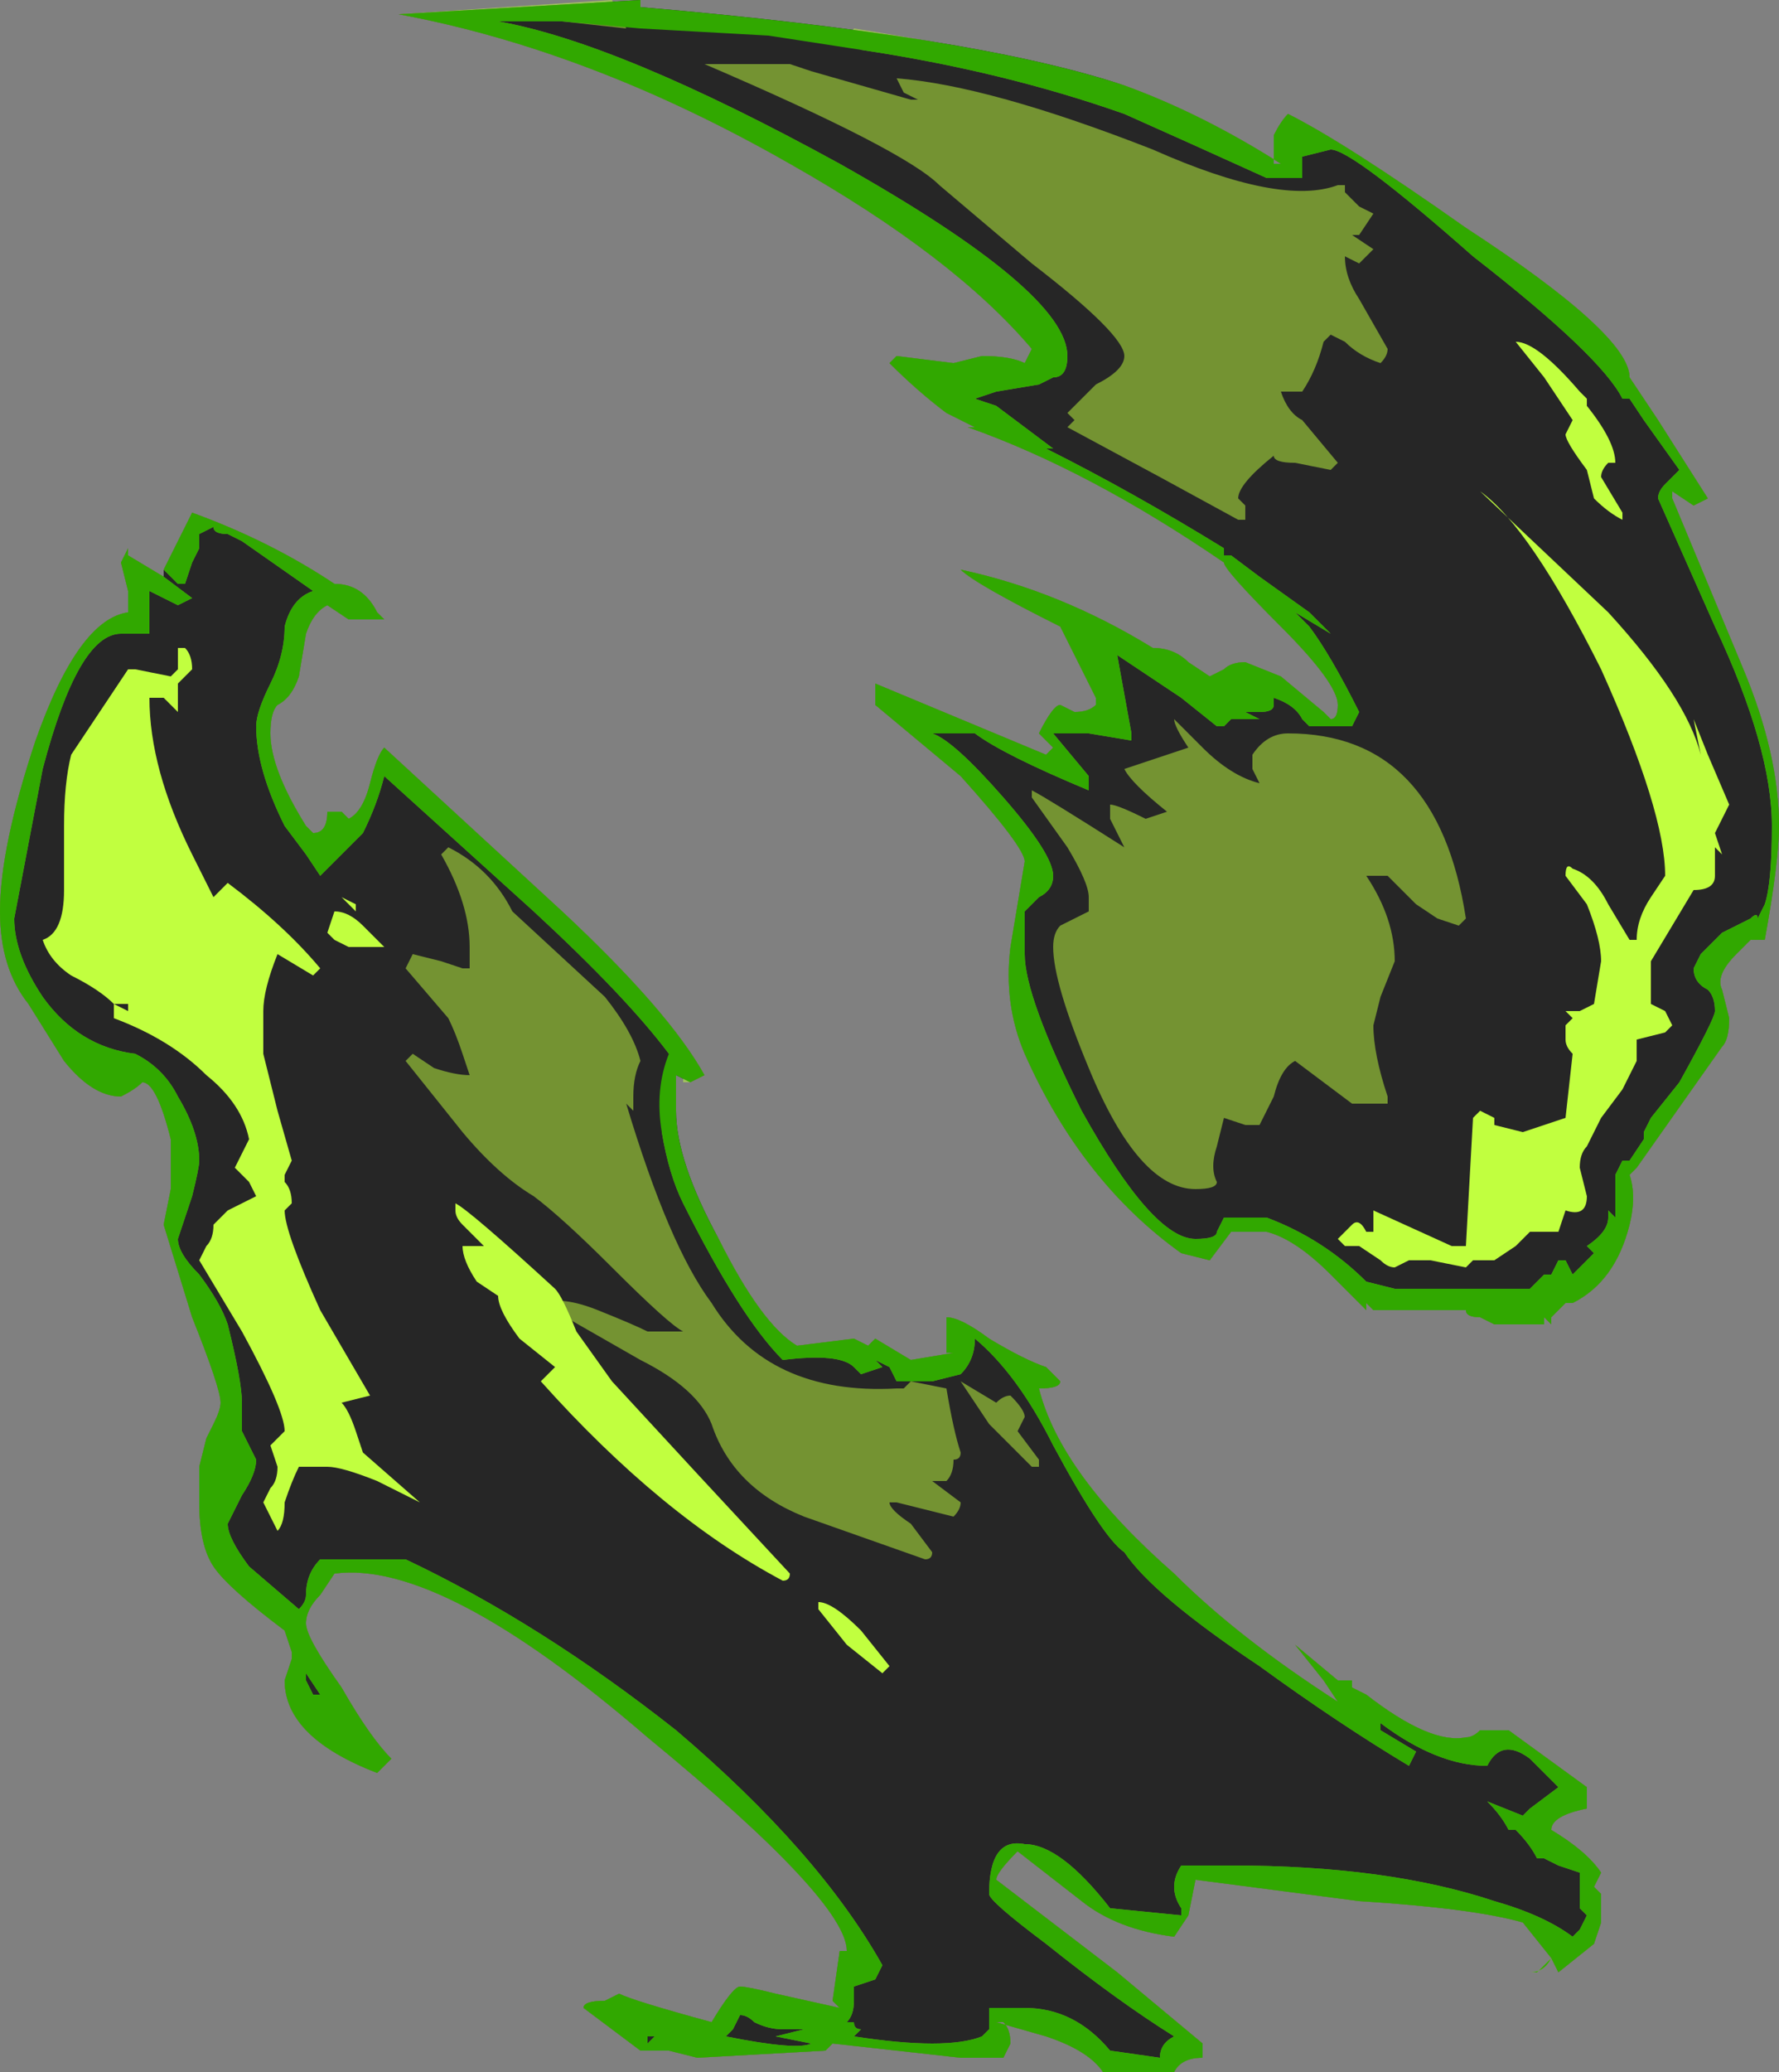 <?xml version="1.0" encoding="UTF-8" standalone="no"?>
<svg xmlns:ffdec="https://www.free-decompiler.com/flash" xmlns:xlink="http://www.w3.org/1999/xlink" ffdec:objectType="shape" height="14.55px" width="12.5px" xmlns="http://www.w3.org/2000/svg">
  <rect width="100%" height="100%" fill="#808080" stroke="none"/>
  <g transform="matrix(1.0, 0.0, 0.0, 1.0, 7.2, 13.0)">
    <path d="M1.5 -1.8 L1.5 -1.8 M1.75 -11.85 Q1.75 -11.95 1.75 -12.05 1.8 -12.15 1.85 -12.2 2.25 -12.0 3.1 -11.4 4.25 -10.65 4.25 -10.35 L4.45 -10.05 4.8 -9.5 4.7 -9.45 4.55 -9.55 4.55 -9.5 5.05 -8.3 Q5.3 -7.7 5.3 -7.2 5.3 -6.95 5.2 -6.4 L5.1 -6.4 5.0 -6.3 Q4.85 -6.15 4.9 -6.05 L4.95 -5.85 Q4.95 -5.7 4.9 -5.65 L4.3 -4.8 4.25 -4.75 Q4.3 -4.6 4.25 -4.4 4.15 -4.0 3.85 -3.85 L3.8 -3.85 3.7 -3.75 3.7 -3.7 3.65 -3.75 3.65 -3.7 3.3 -3.7 3.2 -3.75 Q3.1 -3.75 3.1 -3.8 L2.45 -3.8 2.4 -3.85 2.4 -3.8 2.15 -4.05 Q1.9 -4.3 1.7 -4.35 L1.45 -4.35 1.3 -4.15 1.1 -4.2 Q0.4 -4.7 0.0 -5.6 -0.15 -5.95 -0.1 -6.35 L0.0 -6.95 Q0.0 -7.05 -0.45 -7.55 L-1.05 -8.05 -1.05 -8.2 0.15 -7.7 0.2 -7.75 0.1 -7.85 Q0.2 -8.05 0.25 -8.05 L0.35 -8.0 Q0.45 -8.0 0.5 -8.05 L0.5 -8.1 0.25 -8.6 Q-0.35 -8.9 -0.45 -9.0 0.25 -8.85 0.9 -8.45 1.05 -8.45 1.15 -8.35 L1.3 -8.25 1.4 -8.3 Q1.45 -8.35 1.55 -8.35 L1.8 -8.25 2.1 -8.0 2.15 -7.95 Q2.2 -7.95 2.2 -8.05 2.2 -8.2 1.8 -8.6 1.4 -9.0 1.4 -9.05 0.45 -9.7 -0.4 -10.0 L-0.35 -10.0 -0.55 -10.1 Q-0.75 -10.25 -0.95 -10.45 L-0.9 -10.5 -0.5 -10.45 -0.3 -10.5 Q-0.1 -10.5 0.0 -10.45 L0.05 -10.55 Q-0.5 -11.2 -1.65 -11.85 -3.05 -12.65 -4.4 -12.9 L-2.7 -13.0 -2.7 -12.95 Q-0.35 -12.75 0.7 -12.4 1.25 -12.2 1.8 -11.85 L1.75 -11.85 M0.25 -3.3 Q0.25 -3.25 0.1 -3.25 0.25 -2.65 1.05 -1.95 1.5 -1.5 2.2 -1.05 L2.1 -1.2 1.9 -1.45 2.2 -1.2 2.3 -1.2 2.3 -1.15 2.4 -1.1 Q2.85 -0.75 3.1 -0.8 3.15 -0.8 3.2 -0.85 L3.4 -0.85 3.95 -0.45 3.95 -0.3 Q3.7 -0.25 3.7 -0.15 3.95 0.0 4.05 0.15 L4.0 0.25 4.05 0.3 4.05 0.5 4.0 0.65 3.75 0.85 3.7 0.75 3.5 0.5 Q3.15 0.4 2.35 0.35 L1.2 0.2 1.15 0.45 1.05 0.6 Q0.65 0.55 0.4 0.35 L-0.05 0.0 Q-0.2 0.15 -0.2 0.2 L0.65 0.85 1.25 1.35 1.25 1.45 Q1.1 1.45 1.05 1.55 L0.55 1.55 Q0.45 1.4 0.15 1.3 L-0.2 1.2 -0.15 1.2 Q-0.1 1.25 -0.1 1.35 L-0.15 1.45 -0.45 1.45 -1.35 1.35 -1.4 1.4 -2.3 1.45 -2.5 1.4 -2.7 1.4 -3.1 1.1 Q-3.1 1.05 -2.95 1.05 L-2.85 1.0 Q-2.75 1.05 -2.2 1.2 -2.05 0.95 -2.0 0.95 -1.95 0.95 -1.75 1.0 L-1.3 1.1 -1.35 1.05 -1.3 0.7 -1.25 0.7 Q-1.25 0.35 -2.65 -0.8 -4.1 -2.05 -4.85 -1.95 L-4.95 -1.8 Q-5.05 -1.7 -5.05 -1.6 -5.05 -1.5 -4.8 -1.15 -4.6 -0.8 -4.45 -0.65 L-4.55 -0.55 Q-5.2 -0.8 -5.2 -1.2 L-5.15 -1.35 -5.15 -1.4 -5.2 -1.55 Q-5.6 -1.85 -5.7 -2.0 -5.8 -2.15 -5.8 -2.45 L-5.8 -2.7 -5.75 -2.9 -5.7 -3.0 Q-5.65 -3.1 -5.65 -3.15 -5.65 -3.25 -5.85 -3.75 L-6.05 -4.4 -6.0 -4.65 Q-6.0 -4.85 -6.0 -5.0 -6.1 -5.4 -6.2 -5.4 -6.25 -5.35 -6.35 -5.3 -6.55 -5.3 -6.75 -5.55 L-7.0 -5.95 Q-7.2 -6.2 -7.2 -6.6 -7.2 -7.05 -6.95 -7.8 -6.65 -8.65 -6.3 -8.7 L-6.3 -8.85 -6.35 -9.05 -6.3 -9.15 -6.3 -9.1 -6.05 -8.95 -6.05 -9.0 -5.85 -9.4 Q-5.3 -9.2 -4.85 -8.9 -4.65 -8.9 -4.55 -8.7 L-4.5 -8.65 -4.75 -8.65 -4.9 -8.75 Q-5.0 -8.7 -5.05 -8.55 L-5.1 -8.25 Q-5.15 -8.1 -5.25 -8.05 -5.3 -8.0 -5.3 -7.85 -5.3 -7.6 -5.05 -7.2 L-5.0 -7.15 Q-4.9 -7.15 -4.9 -7.3 L-4.8 -7.3 -4.75 -7.25 Q-4.65 -7.3 -4.6 -7.5 -4.55 -7.7 -4.5 -7.75 L-3.25 -6.6 Q-2.5 -5.9 -2.25 -5.45 L-2.35 -5.4 -2.45 -5.45 -2.45 -5.2 Q-2.45 -4.85 -2.15 -4.3 -1.85 -3.7 -1.6 -3.55 L-1.2 -3.6 -1.1 -3.55 -1.05 -3.6 -0.8 -3.45 -0.5 -3.5 -0.55 -3.5 -0.55 -3.75 Q-0.45 -3.75 -0.25 -3.6 0.0 -3.45 0.15 -3.4 L0.25 -3.3" fill="#262626" fill-rule="evenodd" stroke="none"/>
    <path d="M2.25 -11.7 L2.25 -11.65 2.35 -11.55 2.45 -11.5 2.35 -11.35 2.3 -11.35 2.45 -11.25 2.35 -11.15 2.25 -11.2 Q2.25 -11.05 2.35 -10.9 L2.55 -10.55 Q2.55 -10.5 2.5 -10.45 2.35 -10.5 2.25 -10.6 L2.15 -10.65 2.1 -10.6 Q2.05 -10.4 1.95 -10.25 L1.8 -10.25 Q1.85 -10.1 1.95 -10.05 L2.2 -9.75 2.15 -9.7 1.9 -9.75 Q1.75 -9.75 1.75 -9.8 1.5 -9.6 1.5 -9.5 L1.55 -9.45 1.55 -9.35 1.5 -9.35 0.95 -9.65 0.3 -10.0 0.35 -10.05 0.3 -10.1 0.5 -10.3 Q0.7 -10.4 0.7 -10.5 0.7 -10.65 0.05 -11.15 L-0.6 -11.7 Q-0.85 -11.95 -2.25 -12.55 L-1.65 -12.55 -1.5 -12.5 -0.8 -12.3 -0.75 -12.3 -0.85 -12.35 -0.9 -12.45 Q-0.25 -12.4 0.9 -11.95 1.8 -11.55 2.2 -11.7 L2.25 -11.7 M1.75 -12.05 Q1.8 -12.15 1.85 -12.2 2.25 -12.0 3.1 -11.4 4.25 -10.65 4.25 -10.35 L4.45 -10.05 4.8 -9.5 4.7 -9.45 4.55 -9.55 4.55 -9.5 5.05 -8.3 Q5.3 -7.7 5.3 -7.2 5.3 -6.95 5.2 -6.4 L5.1 -6.4 5.0 -6.3 Q4.85 -6.15 4.9 -6.05 L4.95 -5.85 Q4.95 -5.7 4.9 -5.65 L4.3 -4.8 4.25 -4.75 Q4.3 -4.6 4.25 -4.4 4.15 -4.0 3.85 -3.85 L3.8 -3.85 3.7 -3.75 3.7 -3.7 3.65 -3.75 3.65 -3.7 3.3 -3.7 3.2 -3.75 Q3.1 -3.75 3.1 -3.8 L2.45 -3.8 2.4 -3.85 2.4 -3.8 2.15 -4.05 Q1.9 -4.3 1.7 -4.35 L1.45 -4.35 1.3 -4.15 1.1 -4.2 Q0.4 -4.7 0.0 -5.6 -0.15 -5.95 -0.1 -6.35 L0.0 -6.95 Q0.0 -7.05 -0.45 -7.55 L-1.05 -8.05 -1.05 -8.2 0.15 -7.7 0.2 -7.75 0.1 -7.85 Q0.2 -8.05 0.25 -8.05 L0.35 -8.0 Q0.45 -8.0 0.5 -8.05 L0.5 -8.1 0.25 -8.6 Q-0.35 -8.9 -0.45 -9.0 0.25 -8.85 0.9 -8.45 1.05 -8.45 1.15 -8.35 L1.3 -8.25 1.4 -8.3 Q1.45 -8.35 1.55 -8.35 L1.8 -8.25 2.1 -8.0 2.15 -7.95 Q2.2 -7.95 2.2 -8.05 2.2 -8.2 1.8 -8.6 1.4 -9.0 1.4 -9.05 0.45 -9.7 -0.4 -10.0 L-0.35 -10.0 -0.55 -10.1 Q-0.75 -10.25 -0.95 -10.45 L-0.9 -10.5 -0.5 -10.45 -0.3 -10.5 Q-0.1 -10.5 0.0 -10.45 L0.05 -10.55 Q-0.5 -11.2 -1.65 -11.85 -3.05 -12.65 -4.4 -12.9 L-2.9 -13.0 -2.8 -12.8 -3.25 -12.85 -3.7 -12.85 Q-2.85 -12.7 -1.3 -11.85 0.3 -10.95 0.3 -10.5 0.3 -10.35 0.2 -10.35 L0.1 -10.3 -0.2 -10.25 -0.35 -10.2 -0.2 -10.15 0.2 -9.85 0.15 -9.85 Q0.75 -9.55 1.4 -9.15 1.4 -9.2 1.4 -9.1 L1.45 -9.1 1.65 -8.95 2.0 -8.7 2.15 -8.55 1.9 -8.7 2.0 -8.6 Q2.15 -8.4 2.35 -8.0 L2.3 -7.9 2.0 -7.9 1.95 -7.95 Q1.9 -8.05 1.75 -8.1 L1.75 -8.05 Q1.75 -8.0 1.65 -8.0 L1.55 -8.0 1.65 -7.95 1.45 -7.95 1.4 -7.9 1.35 -7.9 1.1 -8.1 0.65 -8.4 0.75 -7.85 0.75 -7.8 0.45 -7.85 0.2 -7.85 0.45 -7.55 0.45 -7.45 Q-0.15 -7.7 -0.35 -7.85 L-0.65 -7.85 Q-0.5 -7.8 -0.15 -7.4 0.2 -7.0 0.2 -6.85 0.2 -6.75 0.1 -6.7 L0.0 -6.6 0.0 -6.3 Q0.0 -6.0 0.4 -5.2 0.9 -4.3 1.2 -4.3 1.35 -4.3 1.35 -4.35 L1.4 -4.45 1.7 -4.45 Q2.1 -4.3 2.4 -4.0 L2.6 -3.95 3.55 -3.95 3.65 -4.05 3.7 -4.05 3.75 -4.15 3.8 -4.15 3.85 -4.05 4.0 -4.2 3.95 -4.25 Q4.1 -4.35 4.1 -4.45 L4.1 -4.5 4.15 -4.45 4.15 -4.75 4.2 -4.85 4.25 -4.85 4.35 -5.0 4.35 -5.05 4.4 -5.15 4.6 -5.4 Q4.85 -5.85 4.85 -5.9 4.85 -6.0 4.8 -6.05 4.7 -6.1 4.7 -6.2 L4.75 -6.3 4.9 -6.45 5.1 -6.55 Q5.15 -6.6 5.15 -6.55 L5.2 -6.65 Q5.25 -6.8 5.25 -7.2 5.25 -7.75 4.85 -8.6 L4.45 -9.5 Q4.45 -9.55 4.5 -9.6 L4.6 -9.7 4.35 -10.05 4.25 -10.2 4.2 -10.2 Q4.05 -10.5 3.15 -11.2 2.3 -11.95 2.15 -11.95 L1.95 -11.9 1.95 -11.75 1.7 -11.75 Q1.15 -12.0 0.7 -12.2 -0.15 -12.5 -1.15 -12.65 L-1.25 -12.7 -1.2 -12.8 Q0.05 -12.6 0.7 -12.4 1.25 -12.2 1.8 -11.85 L1.75 -11.85 Q1.75 -11.95 1.75 -12.05 M0.6 -7.35 Q0.65 -7.35 0.85 -7.25 L1.0 -7.3 Q0.75 -7.5 0.7 -7.6 L1.15 -7.75 Q1.05 -7.9 1.05 -7.95 L1.25 -7.75 Q1.45 -7.55 1.65 -7.5 L1.6 -7.6 1.6 -7.7 Q1.7 -7.85 1.85 -7.85 2.9 -7.85 3.1 -6.55 L3.05 -6.5 2.9 -6.55 2.75 -6.65 2.55 -6.85 2.4 -6.85 Q2.6 -6.55 2.6 -6.25 L2.5 -6.0 2.45 -5.8 Q2.45 -5.6 2.55 -5.3 L2.55 -5.25 2.3 -5.25 1.9 -5.55 Q1.8 -5.5 1.75 -5.3 L1.65 -5.1 1.55 -5.1 1.4 -5.15 1.35 -4.95 Q1.3 -4.8 1.35 -4.7 1.35 -4.65 1.2 -4.65 0.8 -4.65 0.45 -5.5 0.2 -6.1 0.2 -6.35 0.2 -6.45 0.25 -6.5 L0.45 -6.6 0.45 -6.7 Q0.45 -6.8 0.3 -7.05 L0.05 -7.4 0.05 -7.45 Q0.15 -7.4 0.7 -7.05 L0.6 -7.25 0.6 -7.35 M1.5 -1.8 L1.5 -1.8 M4.5 -6.45 L4.5 -6.45 M0.1 -2.7 L0.05 -2.7 -0.25 -3.0 -0.45 -3.3 -0.2 -3.15 Q-0.15 -3.2 -0.1 -3.2 0.0 -3.1 0.0 -3.05 L-0.05 -2.95 0.1 -2.75 Q0.1 -2.65 0.1 -2.7 M0.25 -3.3 Q0.25 -3.25 0.1 -3.25 0.25 -2.65 1.05 -1.95 1.5 -1.5 2.2 -1.05 L2.1 -1.2 1.9 -1.45 2.2 -1.2 2.3 -1.2 2.3 -1.15 2.4 -1.1 Q2.85 -0.75 3.1 -0.8 3.15 -0.8 3.2 -0.85 L3.4 -0.85 3.95 -0.45 3.95 -0.3 Q3.7 -0.25 3.7 -0.15 3.95 0.0 4.05 0.15 L4.0 0.25 4.05 0.3 4.05 0.5 4.0 0.65 3.75 0.85 3.7 0.75 Q3.65 0.85 3.55 0.85 L3.6 0.85 3.7 0.75 3.5 0.5 Q3.15 0.4 2.35 0.35 L1.2 0.2 1.15 0.45 1.05 0.6 Q0.65 0.55 0.4 0.35 L-0.05 0.0 Q-0.2 0.15 -0.2 0.2 L0.65 0.85 1.25 1.35 1.25 1.45 Q1.1 1.45 1.05 1.55 L0.55 1.55 Q0.45 1.4 0.15 1.3 L-0.2 1.2 -0.15 1.2 Q-0.1 1.25 -0.1 1.35 L-0.15 1.45 -0.45 1.45 -1.35 1.35 -1.4 1.4 -2.3 1.45 -2.5 1.4 -2.7 1.4 -3.1 1.1 Q-3.1 1.05 -2.95 1.05 L-2.85 1.0 Q-2.75 1.05 -2.2 1.2 -2.05 0.95 -2.0 0.95 -1.95 0.95 -1.75 1.0 L-1.3 1.1 -1.35 1.05 -1.3 0.7 -1.25 0.7 Q-1.25 0.35 -2.65 -0.8 -4.1 -2.05 -4.85 -1.95 L-4.95 -1.8 Q-5.05 -1.7 -5.05 -1.6 -5.05 -1.5 -4.8 -1.15 -4.6 -0.8 -4.45 -0.65 L-4.55 -0.55 Q-5.2 -0.8 -5.2 -1.2 L-5.15 -1.35 -5.15 -1.4 -5.2 -1.55 Q-5.6 -1.85 -5.7 -2.0 -5.8 -2.15 -5.8 -2.45 L-5.8 -2.7 -5.75 -2.9 -5.7 -3.0 Q-5.65 -3.1 -5.65 -3.15 -5.65 -3.25 -5.85 -3.75 L-6.05 -4.4 -6.0 -4.65 Q-6.0 -4.85 -6.0 -5.0 -6.1 -5.4 -6.2 -5.4 -6.25 -5.35 -6.35 -5.3 -6.55 -5.3 -6.75 -5.55 L-7.0 -5.95 Q-7.2 -6.2 -7.2 -6.6 -7.2 -7.05 -6.95 -7.8 -6.65 -8.65 -6.3 -8.7 L-6.3 -8.85 -6.35 -9.05 -6.3 -9.15 -6.3 -9.1 -6.05 -8.95 -5.85 -8.8 -5.95 -8.75 -6.15 -8.85 -6.15 -8.55 -6.35 -8.55 Q-6.65 -8.55 -6.9 -7.6 L-7.1 -6.55 Q-7.1 -6.3 -6.9 -6.0 -6.65 -5.65 -6.25 -5.6 -6.05 -5.5 -5.95 -5.3 -5.8 -5.05 -5.8 -4.85 -5.8 -4.8 -5.85 -4.6 L-5.95 -4.3 Q-5.95 -4.2 -5.8 -4.05 -5.65 -3.85 -5.6 -3.7 -5.5 -3.3 -5.5 -3.15 L-5.5 -2.95 -5.4 -2.75 Q-5.4 -2.65 -5.5 -2.5 L-5.6 -2.3 Q-5.6 -2.2 -5.45 -2.0 L-5.1 -1.7 Q-5.05 -1.75 -5.05 -1.8 -5.05 -1.95 -4.95 -2.05 L-4.35 -2.05 Q-3.4 -1.6 -2.45 -0.85 -1.45 0.0 -1.0 0.8 L-1.05 0.9 -1.2 0.95 -1.2 1.05 Q-1.2 1.15 -1.25 1.2 L-1.2 1.2 Q-1.2 1.25 -1.15 1.25 L-1.2 1.3 Q-0.55 1.4 -0.3 1.3 L-0.25 1.25 -0.25 1.1 0.0 1.1 Q0.35 1.1 0.6 1.4 L0.95 1.45 Q0.95 1.35 1.05 1.3 0.65 1.05 0.15 0.65 -0.25 0.35 -0.25 0.3 -0.25 -0.1 0.0 -0.05 0.25 -0.05 0.6 0.4 L1.1 0.45 1.1 0.4 Q1.0 0.25 1.1 0.1 L1.45 0.1 Q2.55 0.1 3.3 0.35 3.65 0.45 3.85 0.6 L3.9 0.55 3.95 0.45 3.9 0.4 3.9 0.15 3.75 0.1 3.65 0.05 3.6 0.05 Q3.55 -0.05 3.45 -0.15 L3.4 -0.15 Q3.35 -0.25 3.25 -0.35 L3.5 -0.25 3.55 -0.3 3.75 -0.45 3.55 -0.65 Q3.35 -0.8 3.25 -0.6 2.9 -0.6 2.5 -0.9 L2.5 -0.85 2.75 -0.7 2.7 -0.6 Q2.2 -0.9 1.65 -1.3 0.9 -1.8 0.7 -2.1 0.55 -2.2 0.2 -2.85 -0.05 -3.35 -0.35 -3.6 -0.35 -3.45 -0.45 -3.35 L-0.65 -3.3 -0.9 -3.3 -0.95 -3.4 -1.05 -3.45 -1.0 -3.4 -1.15 -3.35 -1.2 -3.4 Q-1.3 -3.5 -1.7 -3.45 -2.0 -3.75 -2.4 -4.55 -2.5 -4.75 -2.55 -5.05 L-2.55 -5.1 -2.45 -5.1 Q-2.45 -4.8 -2.15 -4.3 -1.85 -3.7 -1.6 -3.55 L-1.2 -3.6 -1.1 -3.55 -1.05 -3.6 -0.8 -3.45 -0.5 -3.5 -0.55 -3.5 -0.55 -3.75 Q-0.45 -3.75 -0.25 -3.6 0.0 -3.45 0.15 -3.4 L0.25 -3.3 M-5.5 -9.2 L-5.6 -9.25 Q-5.7 -9.25 -5.7 -9.3 L-5.8 -9.25 -5.8 -9.15 -5.85 -9.05 -5.9 -8.9 -5.95 -8.9 -6.05 -9.0 -5.85 -9.4 Q-5.3 -9.2 -4.85 -8.9 -4.65 -8.9 -4.55 -8.7 L-4.5 -8.65 -4.75 -8.65 -4.9 -8.75 Q-5.0 -8.7 -5.05 -8.55 L-5.1 -8.25 Q-5.15 -8.1 -5.25 -8.05 -5.3 -8.0 -5.3 -7.85 -5.3 -7.6 -5.05 -7.2 L-5.0 -7.15 Q-4.9 -7.15 -4.9 -7.3 L-4.8 -7.3 -4.75 -7.25 Q-4.65 -7.3 -4.6 -7.5 -4.55 -7.7 -4.5 -7.75 L-3.25 -6.6 Q-2.5 -5.9 -2.25 -5.45 L-2.35 -5.4 -2.4 -5.4 -2.4 -5.45 -2.5 -5.55 -2.5 -5.6 Q-2.8 -6.0 -3.45 -6.6 L-4.5 -7.55 Q-4.55 -7.35 -4.65 -7.15 L-4.95 -6.85 -5.05 -7.0 -5.2 -7.2 Q-5.4 -7.6 -5.4 -7.9 -5.4 -8.0 -5.3 -8.2 -5.2 -8.4 -5.2 -8.6 -5.15 -8.8 -5.0 -8.85 L-5.5 -9.2 M-1.55 1.25 L-1.7 1.25 Q-1.8 1.25 -1.9 1.2 -1.95 1.15 -2.0 1.15 L-2.05 1.25 -2.1 1.3 Q-1.6 1.4 -1.5 1.35 L-1.75 1.3 -1.55 1.25 M-2.65 1.35 L-2.6 1.3 -2.65 1.3 -2.65 1.35 M-5.05 -1.2 L-5.0 -1.1 -4.95 -1.1 -5.05 -1.25 -5.05 -1.3 Q-5.05 -1.25 -5.05 -1.2 M-2.7 -5.55 Q-2.75 -5.45 -2.75 -5.3 L-2.75 -5.2 -2.8 -5.25 Q-2.5 -4.25 -2.2 -3.85 -1.8 -3.2 -0.9 -3.25 L-0.85 -3.25 -0.8 -3.3 -0.55 -3.25 Q-0.5 -2.95 -0.45 -2.8 -0.45 -2.75 -0.5 -2.75 -0.5 -2.65 -0.55 -2.6 L-0.65 -2.6 -0.45 -2.45 Q-0.45 -2.4 -0.5 -2.35 L-0.9 -2.45 -0.95 -2.45 Q-0.95 -2.4 -0.8 -2.3 L-0.65 -2.1 Q-0.65 -2.05 -0.7 -2.05 L-1.55 -2.35 Q-2.05 -2.55 -2.2 -3.0 -2.3 -3.25 -2.7 -3.45 L-3.4 -3.85 Q-3.25 -3.9 -3.0 -3.8 -2.75 -3.7 -2.65 -3.65 L-2.4 -3.65 Q-2.5 -3.7 -2.9 -4.1 -3.25 -4.45 -3.45 -4.6 -3.7 -4.75 -3.95 -5.05 L-4.35 -5.55 -4.3 -5.6 -4.15 -5.5 Q-4.0 -5.45 -3.9 -5.45 L-3.95 -5.6 Q-4.0 -5.75 -4.05 -5.85 L-4.35 -6.2 -4.3 -6.3 -4.1 -6.25 -3.95 -6.2 -3.9 -6.2 -3.9 -6.35 Q-3.9 -6.65 -4.1 -7.0 L-4.05 -7.05 Q-3.75 -6.9 -3.6 -6.6 L-2.95 -6.0 Q-2.75 -5.75 -2.7 -5.55" fill="#c1ff3f" fill-opacity="0.502" fill-rule="evenodd" stroke="none"/>
    <path d="M3.95 -10.2 L3.95 -10.15 Q4.15 -9.9 4.15 -9.75 L4.1 -9.75 Q4.05 -9.7 4.05 -9.65 L4.2 -9.4 4.2 -9.35 Q4.1 -9.4 4.0 -9.5 L3.95 -9.7 Q3.8 -9.9 3.8 -9.95 L3.85 -10.05 3.65 -10.35 3.45 -10.6 Q3.6 -10.6 3.9 -10.25 L3.95 -10.2 M3.9 -10.1 L3.9 -10.1 M3.2 -9.55 L4.1 -8.7 Q4.65 -8.1 4.75 -7.7 L4.7 -7.95 4.8 -7.7 4.95 -7.35 4.85 -7.15 4.9 -7.0 4.85 -7.05 4.85 -6.85 Q4.85 -6.75 4.7 -6.75 L4.4 -6.25 4.4 -5.95 4.5 -5.9 4.55 -5.8 4.5 -5.75 4.3 -5.7 4.3 -5.55 Q4.25 -5.45 4.2 -5.35 L4.05 -5.15 3.95 -4.95 Q3.9 -4.9 3.9 -4.8 L3.95 -4.6 Q3.95 -4.45 3.8 -4.5 L3.75 -4.35 3.55 -4.35 3.45 -4.25 3.3 -4.15 3.15 -4.15 3.1 -4.1 2.85 -4.15 2.7 -4.15 2.6 -4.1 Q2.55 -4.1 2.5 -4.15 L2.35 -4.25 2.25 -4.25 2.2 -4.3 2.3 -4.4 Q2.35 -4.45 2.4 -4.35 L2.45 -4.35 2.45 -4.5 3.0 -4.25 3.1 -4.25 3.15 -5.15 3.2 -5.2 3.3 -5.15 3.3 -5.1 3.5 -5.05 3.8 -5.15 3.85 -5.6 Q3.8 -5.65 3.8 -5.7 L3.8 -5.8 3.85 -5.85 3.8 -5.9 3.9 -5.9 4.0 -5.95 4.05 -6.25 Q4.05 -6.4 3.95 -6.65 L3.8 -6.85 Q3.8 -6.95 3.85 -6.9 4.0 -6.85 4.1 -6.65 L4.25 -6.4 4.3 -6.4 Q4.3 -6.55 4.4 -6.7 L4.5 -6.85 Q4.5 -7.3 4.05 -8.3 3.55 -9.3 3.2 -9.55 M-5.9 -8.45 Q-5.85 -8.4 -5.85 -8.3 L-5.95 -8.2 -5.95 -8.0 -6.05 -8.1 -6.15 -8.1 Q-6.15 -7.6 -5.85 -7.0 L-5.7 -6.7 -5.6 -6.8 Q-5.2 -6.5 -4.95 -6.2 L-5.0 -6.15 -5.25 -6.3 Q-5.35 -6.05 -5.35 -5.9 L-5.35 -5.6 -5.25 -5.2 -5.15 -4.85 -5.2 -4.75 -5.2 -4.7 Q-5.15 -4.65 -5.15 -4.55 L-5.2 -4.5 Q-5.2 -4.35 -4.95 -3.8 L-4.6 -3.2 -4.8 -3.15 Q-4.75 -3.1 -4.7 -2.95 L-4.65 -2.8 -4.25 -2.45 -4.55 -2.6 Q-4.8 -2.7 -4.9 -2.7 L-5.1 -2.7 Q-5.15 -2.6 -5.2 -2.45 -5.2 -2.3 -5.25 -2.25 L-5.35 -2.45 -5.3 -2.55 Q-5.25 -2.6 -5.25 -2.7 L-5.3 -2.85 -5.2 -2.95 Q-5.2 -3.1 -5.5 -3.65 L-5.8 -4.15 -5.75 -4.25 Q-5.7 -4.3 -5.7 -4.4 L-5.6 -4.5 -5.4 -4.6 -5.45 -4.7 -5.55 -4.8 -5.45 -5.0 Q-5.5 -5.25 -5.75 -5.45 -6.0 -5.7 -6.4 -5.85 L-6.4 -5.95 -6.3 -5.9 -6.3 -5.95 -6.4 -5.95 Q-6.5 -6.05 -6.7 -6.15 -6.85 -6.25 -6.9 -6.4 -6.75 -6.45 -6.75 -6.75 L-6.75 -7.2 Q-6.75 -7.5 -6.7 -7.7 L-6.3 -8.3 -6.25 -8.3 -6.0 -8.25 -5.95 -8.3 -5.95 -8.45 -5.9 -8.45 M-4.8 -6.7 L-4.7 -6.65 -4.7 -6.6 -4.8 -6.7 M-4.85 -6.6 Q-4.75 -6.6 -4.65 -6.5 L-4.5 -6.35 -4.75 -6.35 -4.85 -6.4 -4.9 -6.45 -4.85 -6.6 M-4.0 -4.55 Q-3.9 -4.5 -3.3 -3.95 -3.25 -3.9 -3.15 -3.65 L-2.9 -3.3 -2.3 -2.65 -1.65 -1.95 Q-1.65 -1.9 -1.7 -1.9 -2.55 -2.35 -3.4 -3.3 L-3.3 -3.4 -3.55 -3.6 Q-3.7 -3.8 -3.7 -3.9 L-3.85 -4.0 Q-3.95 -4.15 -3.95 -4.25 L-3.8 -4.25 -3.95 -4.4 Q-4.0 -4.45 -4.0 -4.5 -4.0 -4.6 -4.0 -4.55 M-0.95 -1.3 L-1.0 -1.25 -1.25 -1.45 -1.45 -1.7 -1.45 -1.75 Q-1.35 -1.75 -1.15 -1.55 L-0.95 -1.3" fill="#c1ff3f" fill-rule="evenodd" stroke="none"/>
    <path d="M1.45 -1.85 L1.45 -1.85 M4.5 -6.45 L4.5 -6.45 M1.75 -12.05 Q1.8 -12.15 1.85 -12.2 2.25 -12.0 3.1 -11.4 4.25 -10.65 4.25 -10.35 L4.45 -10.05 4.8 -9.5 4.7 -9.45 4.55 -9.55 4.55 -9.5 5.05 -8.3 Q5.3 -7.7 5.3 -7.2 5.3 -6.95 5.2 -6.4 L5.1 -6.4 5.0 -6.3 Q4.85 -6.15 4.9 -6.05 L4.95 -5.85 Q4.95 -5.7 4.9 -5.65 L4.3 -4.8 4.25 -4.75 Q4.3 -4.6 4.25 -4.4 4.15 -4.0 3.85 -3.85 L3.8 -3.85 3.7 -3.75 3.7 -3.7 3.65 -3.75 3.65 -3.7 3.3 -3.7 3.2 -3.75 Q3.1 -3.75 3.1 -3.8 L2.45 -3.8 2.4 -3.85 2.4 -3.8 2.15 -4.05 Q1.9 -4.3 1.7 -4.35 L1.45 -4.35 1.3 -4.15 1.1 -4.2 Q0.4 -4.7 0.0 -5.6 -0.15 -5.95 -0.1 -6.35 L0.0 -6.95 Q0.0 -7.05 -0.45 -7.55 L-1.05 -8.05 -1.05 -8.2 0.15 -7.7 0.2 -7.75 0.1 -7.85 Q0.2 -8.05 0.25 -8.05 L0.35 -8.0 Q0.45 -8.0 0.5 -8.05 L0.5 -8.1 0.25 -8.6 Q-0.35 -8.9 -0.45 -9.0 0.25 -8.85 0.9 -8.45 1.05 -8.45 1.15 -8.35 L1.3 -8.25 1.4 -8.3 Q1.45 -8.35 1.55 -8.35 L1.8 -8.25 2.1 -8.0 2.15 -7.95 Q2.2 -7.95 2.2 -8.05 2.2 -8.2 1.8 -8.6 1.4 -9.0 1.4 -9.05 0.45 -9.7 -0.4 -10.0 L-0.35 -10.0 -0.55 -10.1 Q-0.75 -10.25 -0.95 -10.45 L-0.9 -10.5 -0.5 -10.45 -0.3 -10.5 Q-0.1 -10.5 0.0 -10.45 L0.05 -10.55 Q-0.5 -11.2 -1.65 -11.85 -3.05 -12.65 -4.4 -12.9 L-2.7 -13.0 -2.7 -12.95 Q-0.35 -12.75 0.7 -12.4 1.25 -12.2 1.8 -11.85 L1.75 -11.85 Q1.75 -11.95 1.75 -12.05 M1.95 -11.75 L1.7 -11.75 Q1.15 -12.0 0.7 -12.2 -0.15 -12.5 -1.15 -12.65 L-1.8 -12.75 -2.7 -12.8 -3.25 -12.85 -3.7 -12.85 Q-2.85 -12.7 -1.3 -11.85 0.3 -10.95 0.3 -10.5 0.3 -10.35 0.2 -10.35 L0.1 -10.3 -0.2 -10.25 -0.35 -10.2 -0.2 -10.15 0.2 -9.85 0.15 -9.85 Q0.75 -9.55 1.4 -9.15 1.4 -9.2 1.4 -9.1 L1.45 -9.1 1.65 -8.95 2.0 -8.7 2.15 -8.55 1.9 -8.7 2.0 -8.6 Q2.15 -8.4 2.35 -8.0 L2.3 -7.9 2.0 -7.9 1.95 -7.95 Q1.9 -8.05 1.75 -8.1 L1.75 -8.05 Q1.75 -8.0 1.65 -8.0 L1.55 -8.0 1.65 -7.95 1.45 -7.95 1.4 -7.9 1.35 -7.9 1.1 -8.1 0.65 -8.4 0.75 -7.85 0.75 -7.8 0.45 -7.85 0.2 -7.85 0.45 -7.55 0.45 -7.45 Q-0.15 -7.7 -0.35 -7.85 L-0.65 -7.85 Q-0.5 -7.8 -0.15 -7.4 0.2 -7.0 0.2 -6.85 0.2 -6.75 0.1 -6.7 L0.0 -6.6 0.0 -6.3 Q0.0 -6.0 0.4 -5.2 0.9 -4.3 1.2 -4.3 1.35 -4.3 1.35 -4.35 L1.4 -4.45 1.7 -4.45 Q2.1 -4.3 2.4 -4.0 L2.6 -3.95 3.55 -3.95 3.65 -4.05 3.7 -4.05 3.75 -4.15 3.8 -4.15 3.85 -4.05 4.0 -4.2 3.95 -4.25 Q4.1 -4.35 4.1 -4.45 L4.1 -4.5 4.15 -4.45 4.15 -4.75 4.2 -4.85 4.25 -4.85 4.35 -5.0 4.35 -5.05 4.4 -5.15 4.6 -5.4 Q4.85 -5.85 4.85 -5.9 4.85 -6.0 4.8 -6.05 4.7 -6.1 4.7 -6.2 L4.75 -6.3 4.9 -6.45 5.1 -6.55 Q5.15 -6.6 5.15 -6.55 L5.2 -6.65 Q5.25 -6.8 5.25 -7.2 5.25 -7.75 4.85 -8.6 L4.45 -9.5 Q4.45 -9.55 4.5 -9.6 L4.6 -9.7 4.35 -10.05 4.25 -10.2 4.2 -10.2 Q4.05 -10.5 3.15 -11.2 2.3 -11.95 2.15 -11.95 L1.95 -11.9 1.95 -11.75 M0.25 -3.3 Q0.25 -3.25 0.1 -3.25 0.25 -2.65 1.05 -1.95 1.5 -1.5 2.2 -1.05 L2.1 -1.2 1.9 -1.45 2.2 -1.2 2.3 -1.2 2.3 -1.15 2.4 -1.1 Q2.85 -0.75 3.1 -0.8 3.15 -0.8 3.2 -0.85 L3.4 -0.85 3.95 -0.45 3.95 -0.3 Q3.7 -0.25 3.7 -0.15 3.95 0.0 4.05 0.15 L4.0 0.25 4.05 0.3 4.05 0.5 4.0 0.65 3.75 0.85 3.7 0.75 Q3.65 0.85 3.55 0.85 L3.6 0.85 3.7 0.75 3.5 0.5 Q3.15 0.4 2.35 0.35 L1.2 0.2 1.15 0.45 1.05 0.6 Q0.65 0.55 0.4 0.35 L-0.05 0.0 Q-0.2 0.15 -0.2 0.2 L0.65 0.85 1.25 1.35 1.25 1.45 Q1.1 1.45 1.05 1.55 L0.55 1.55 Q0.45 1.4 0.15 1.3 L-0.2 1.2 -0.15 1.2 Q-0.1 1.25 -0.1 1.35 L-0.15 1.45 -0.45 1.45 -1.35 1.35 -1.4 1.4 -2.3 1.45 -2.5 1.4 -2.7 1.4 -3.1 1.1 Q-3.1 1.05 -2.95 1.05 L-2.85 1.0 Q-2.75 1.05 -2.2 1.2 -2.05 0.95 -2.0 0.95 -1.95 0.95 -1.75 1.0 L-1.3 1.1 -1.35 1.05 -1.3 0.7 -1.25 0.7 Q-1.25 0.35 -2.65 -0.8 -4.1 -2.05 -4.85 -1.95 L-4.95 -1.8 Q-5.05 -1.7 -5.05 -1.6 -5.05 -1.5 -4.8 -1.15 -4.6 -0.8 -4.45 -0.65 L-4.55 -0.55 Q-5.2 -0.8 -5.2 -1.2 L-5.15 -1.35 -5.15 -1.4 -5.2 -1.55 Q-5.6 -1.85 -5.7 -2.0 -5.8 -2.15 -5.8 -2.45 L-5.8 -2.7 -5.75 -2.9 -5.7 -3.0 Q-5.65 -3.1 -5.65 -3.15 -5.65 -3.25 -5.85 -3.75 L-6.05 -4.4 -6.0 -4.65 Q-6.0 -4.85 -6.0 -5.0 -6.1 -5.4 -6.2 -5.4 -6.25 -5.35 -6.35 -5.3 -6.55 -5.3 -6.75 -5.55 L-7.0 -5.95 Q-7.2 -6.2 -7.2 -6.6 -7.2 -7.05 -6.95 -7.8 -6.65 -8.65 -6.3 -8.7 L-6.3 -8.85 -6.35 -9.05 -6.3 -9.15 -6.3 -9.1 -6.05 -8.95 -5.85 -8.8 -5.95 -8.75 -6.15 -8.85 -6.15 -8.55 -6.35 -8.55 Q-6.65 -8.55 -6.9 -7.6 L-7.1 -6.55 Q-7.1 -6.3 -6.9 -6.0 -6.65 -5.65 -6.25 -5.6 -6.05 -5.5 -5.95 -5.3 -5.8 -5.05 -5.8 -4.85 -5.8 -4.8 -5.85 -4.6 L-5.95 -4.3 Q-5.95 -4.2 -5.8 -4.05 -5.65 -3.85 -5.6 -3.7 -5.5 -3.3 -5.5 -3.15 L-5.5 -2.95 -5.4 -2.75 Q-5.4 -2.65 -5.5 -2.5 L-5.6 -2.3 Q-5.6 -2.2 -5.45 -2.0 L-5.1 -1.7 Q-5.05 -1.75 -5.05 -1.8 -5.05 -1.95 -4.95 -2.05 L-4.35 -2.05 Q-3.4 -1.6 -2.45 -0.85 -1.45 0.0 -1.0 0.8 L-1.05 0.9 -1.2 0.95 -1.2 1.05 Q-1.2 1.15 -1.25 1.2 L-1.2 1.2 Q-1.2 1.25 -1.15 1.25 L-1.2 1.3 Q-0.55 1.4 -0.3 1.3 L-0.25 1.25 -0.25 1.1 0.0 1.1 Q0.35 1.1 0.6 1.4 L0.95 1.45 Q0.95 1.35 1.05 1.3 0.65 1.05 0.15 0.65 -0.25 0.35 -0.25 0.3 -0.25 -0.1 0.0 -0.05 0.25 -0.05 0.6 0.4 L1.1 0.45 1.1 0.4 Q1.0 0.25 1.1 0.1 L1.45 0.1 Q2.55 0.1 3.3 0.35 3.65 0.45 3.85 0.6 L3.9 0.55 3.95 0.45 3.9 0.4 3.9 0.15 3.75 0.1 3.65 0.05 3.6 0.05 Q3.55 -0.05 3.45 -0.15 L3.4 -0.15 Q3.35 -0.25 3.25 -0.35 L3.5 -0.25 3.55 -0.3 3.75 -0.45 3.55 -0.65 Q3.35 -0.8 3.25 -0.6 2.9 -0.6 2.5 -0.9 L2.5 -0.85 2.75 -0.7 2.7 -0.6 Q2.2 -0.9 1.65 -1.3 0.9 -1.8 0.7 -2.1 0.55 -2.2 0.2 -2.85 -0.05 -3.35 -0.35 -3.6 -0.35 -3.45 -0.45 -3.35 L-0.65 -3.3 -0.9 -3.3 -0.95 -3.4 -1.05 -3.45 -1.0 -3.4 -1.15 -3.35 -1.2 -3.4 Q-1.3 -3.5 -1.7 -3.45 -2.0 -3.75 -2.4 -4.55 -2.5 -4.75 -2.55 -5.05 -2.6 -5.35 -2.5 -5.6 -2.8 -6.0 -3.45 -6.6 L-4.5 -7.55 Q-4.55 -7.35 -4.65 -7.15 L-4.95 -6.85 -5.05 -7.0 -5.2 -7.2 Q-5.4 -7.6 -5.4 -7.9 -5.4 -8.0 -5.3 -8.2 -5.2 -8.4 -5.2 -8.6 -5.15 -8.8 -5.0 -8.85 L-5.5 -9.2 -5.6 -9.25 Q-5.7 -9.25 -5.7 -9.3 L-5.8 -9.25 -5.8 -9.15 -5.85 -9.05 -5.9 -8.9 -5.95 -8.9 -6.05 -9.0 -5.85 -9.4 Q-5.3 -9.2 -4.85 -8.9 -4.65 -8.9 -4.55 -8.7 L-4.5 -8.65 -4.75 -8.65 -4.9 -8.75 Q-5.0 -8.7 -5.05 -8.55 L-5.1 -8.25 Q-5.15 -8.1 -5.25 -8.05 -5.3 -8.0 -5.3 -7.85 -5.3 -7.6 -5.05 -7.2 L-5.0 -7.15 Q-4.9 -7.15 -4.9 -7.3 L-4.8 -7.3 -4.75 -7.25 Q-4.65 -7.3 -4.6 -7.5 -4.55 -7.7 -4.5 -7.75 L-3.25 -6.6 Q-2.5 -5.9 -2.25 -5.45 L-2.35 -5.4 -2.45 -5.45 -2.45 -5.2 Q-2.45 -4.85 -2.15 -4.3 -1.85 -3.7 -1.6 -3.55 L-1.2 -3.6 -1.1 -3.55 -1.05 -3.6 -0.8 -3.45 -0.5 -3.5 -0.55 -3.5 -0.55 -3.75 Q-0.45 -3.75 -0.25 -3.6 0.0 -3.45 0.15 -3.4 L0.25 -3.3 M-1.75 1.3 L-1.55 1.25 -1.7 1.25 Q-1.8 1.25 -1.9 1.2 -1.95 1.15 -2.0 1.15 L-2.05 1.25 -2.1 1.3 Q-1.6 1.4 -1.5 1.35 L-1.75 1.3 M-2.65 1.35 L-2.6 1.3 -2.65 1.3 -2.65 1.35 M-5.05 -1.2 L-5.0 -1.1 -4.95 -1.1 -5.05 -1.25 -5.05 -1.3 Q-5.05 -1.25 -5.05 -1.2" fill="#31a800" fill-rule="evenodd" stroke="none"/>
  </g>
</svg>
